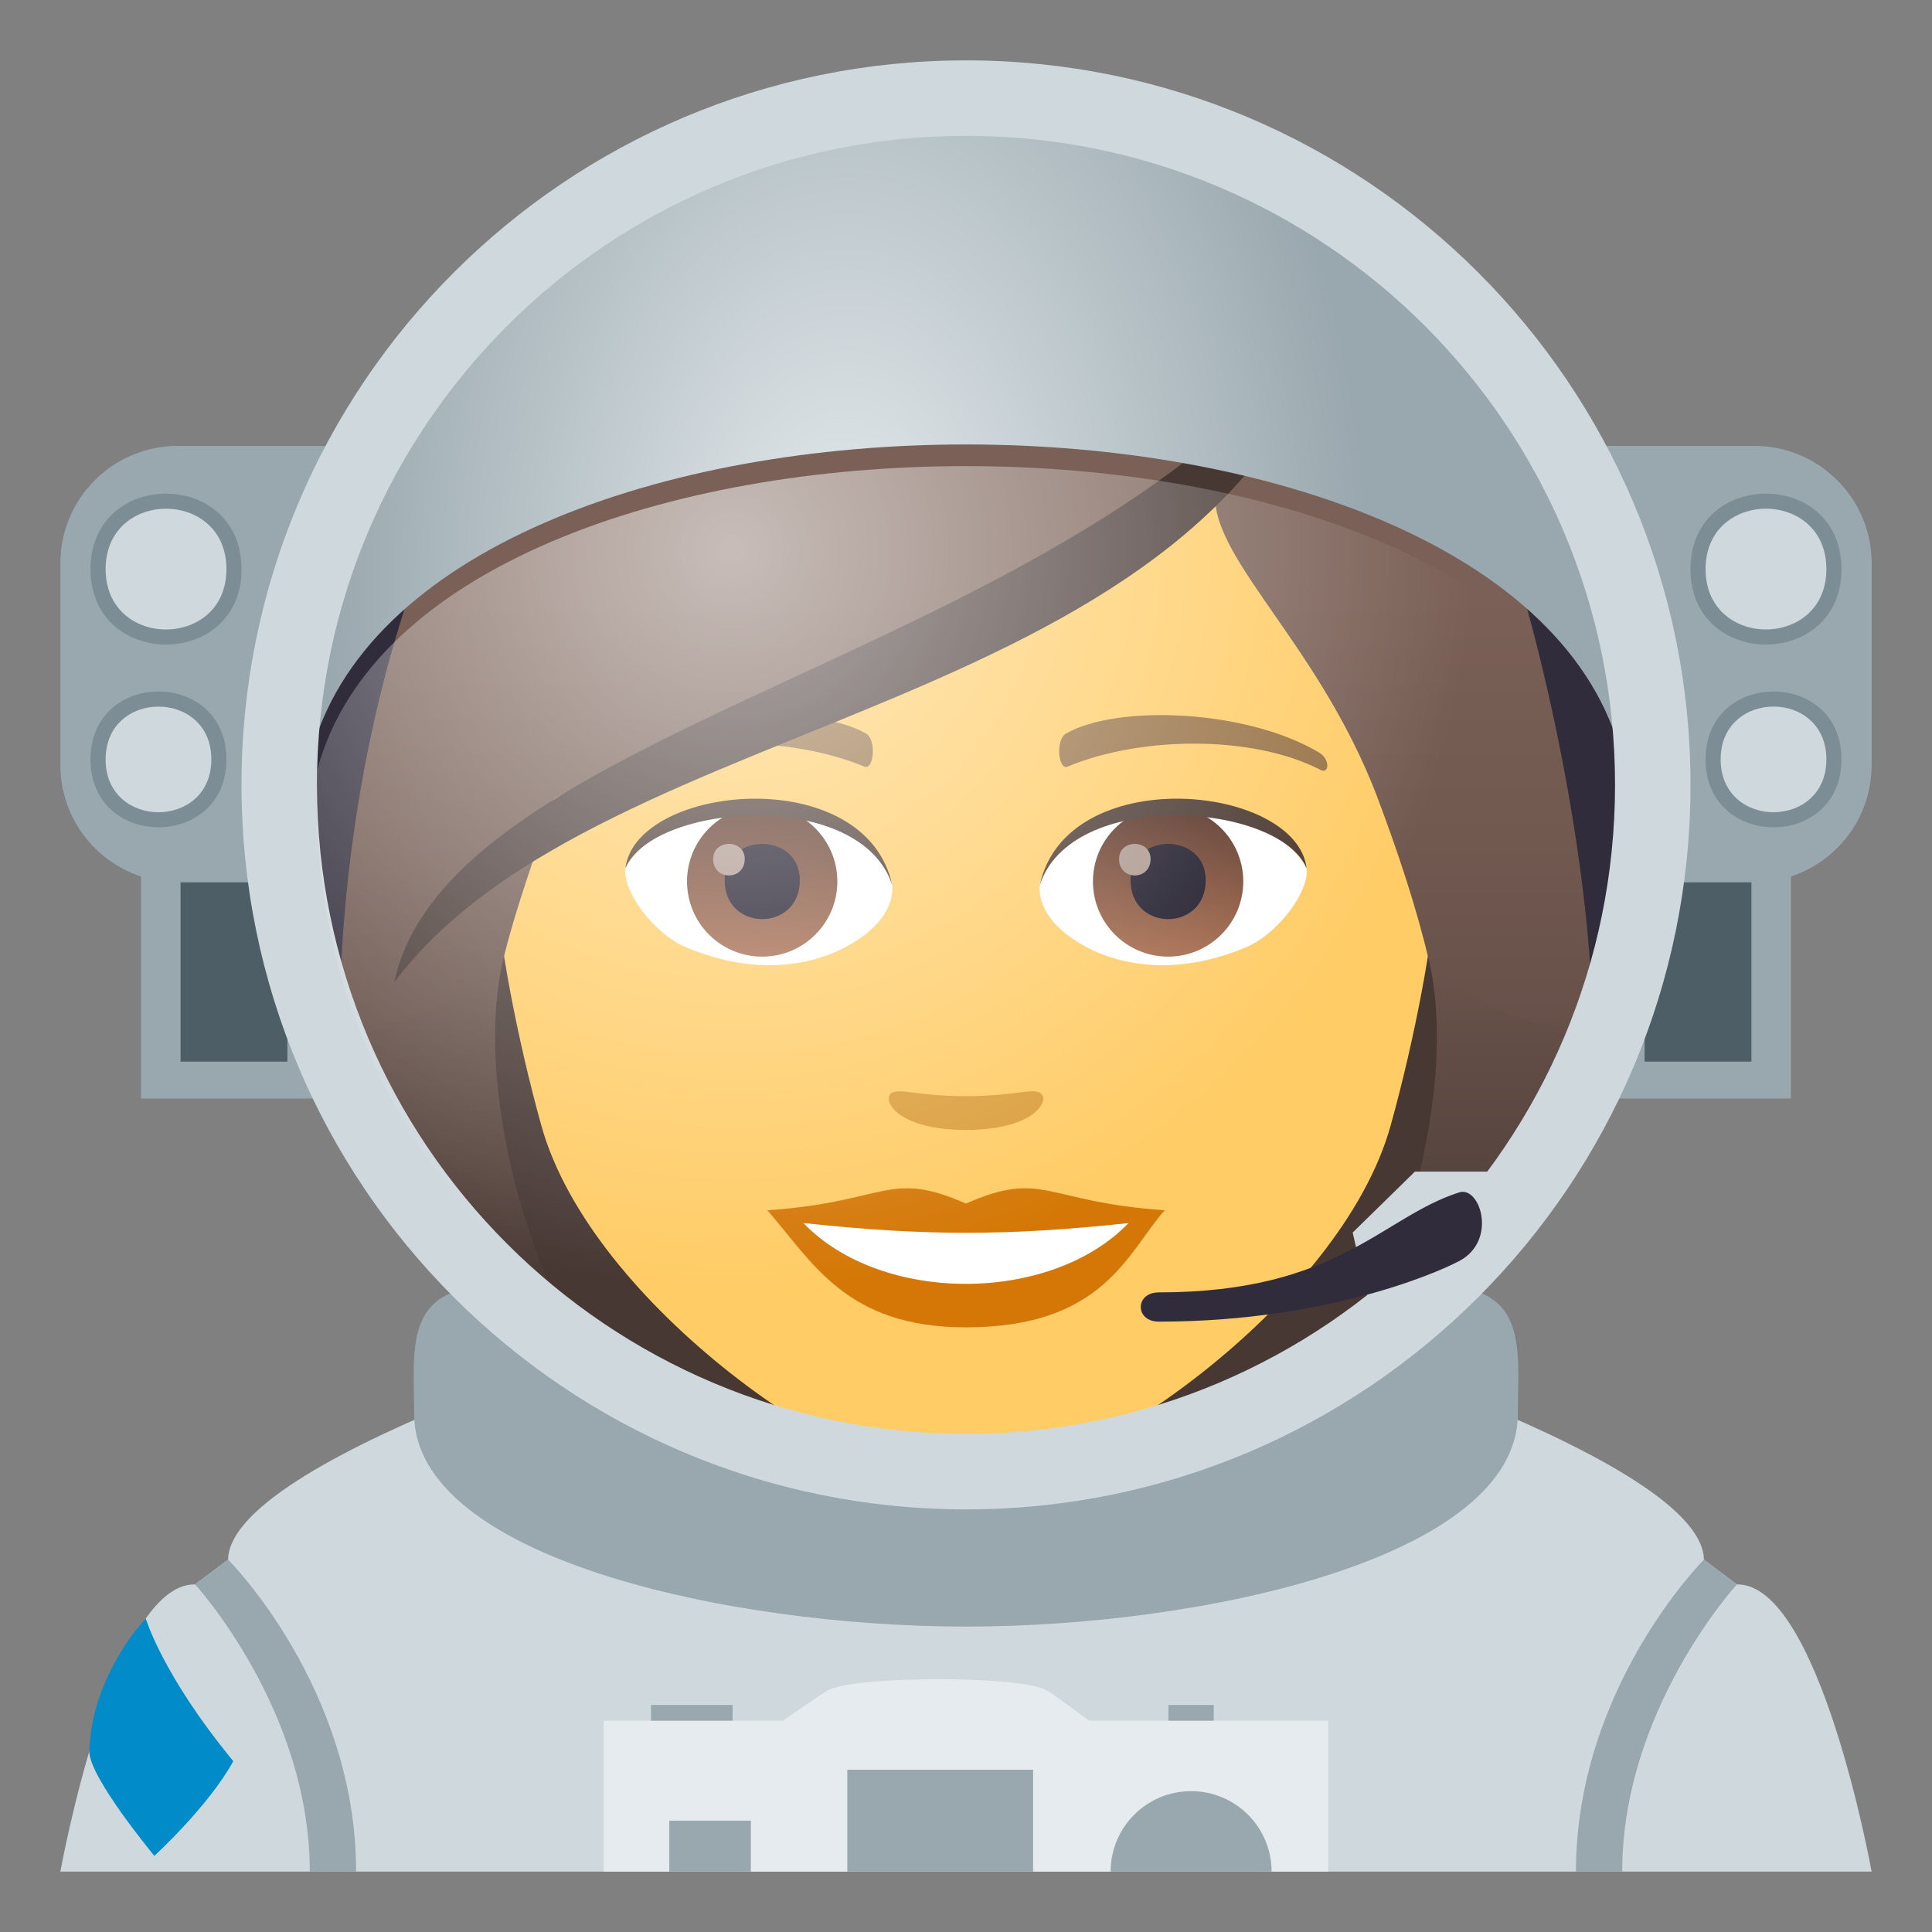 <?xml version="1.0" encoding="utf-8"?>
<!-- Generator: Adobe Illustrator 15.0.0, SVG Export Plug-In . SVG Version: 6.00 Build 0)  -->
<!DOCTYPE svg PUBLIC "-//W3C//DTD SVG 1.1//EN" "http://www.w3.org/Graphics/SVG/1.1/DTD/svg11.dtd">
<svg version="1.1" id="Layer_1" xmlns:x="http://ns.adobe.com/Extensibility/1.0/" xmlns:i="http://ns.adobe.com/AdobeIllustrator/10.0/" xmlns:graph="http://ns.adobe.com/Graphs/1.0/"
	 xmlns="http://www.w3.org/2000/svg" xmlns:xlink="http://www.w3.org/1999/xlink" xmlns:a="http://ns.adobe.com/AdobeSVGViewerExtensions/3.0/"
	 x="0px" y="0px" width="64px" height="64px" viewBox="0 0 64 64" enable-background="new 0 0 64 64" xml:space="preserve">
<rect x="0" y="0" width="64" height="64" fill="#808080" stroke="none"/>
<rect x="4.673" y="29.016" fill="#99A8AE" width="6.156" height="7.375"/>
<rect x="5.981" y="27.792" fill="#4E5E67" width="3.539" height="7.376"/>
<rect x="53.171" y="29.016" fill="#99A8AE" width="6.156" height="7.375"/>
<rect x="54.479" y="27.792" fill="#4E5E67" width="3.539" height="7.376"/>
<path fill="#CFD8DD" d="M57.537,52.486l-1.092-0.822c-0.064-3.563-16.264-8.25-16.264-8.25H23.818c0,0-16.197,4.688-16.262,8.25
	l-1.096,0.822C3.721,52.438,2,62,2,62h60C62,62,60.279,52.438,57.537,52.486z"/>
<path fill="#99A8AE" d="M11.797,62h-1.535c0-5.379-3.801-9.514-3.801-9.514l1.096-0.822C7.557,51.664,11.797,55.904,11.797,62z"/>
<path fill="#99A8AE" d="M52.205,62h1.533c0-5.379,3.799-9.514,3.799-9.514l-1.092-0.822C56.445,51.664,52.205,55.904,52.205,62z"/>
<path fill="#018BC9" d="M4.83,53.617c0,0-1.793,1.834-1.873,4.402c0,0.859,2.156,3.459,2.156,3.459s1.799-1.646,2.615-3.137
	C5.373,55.479,4.83,53.617,4.83,53.617z"/>
<path fill="#99A8AE" d="M47.67,42.609c-2.129,0-29.217,0-31.344,0c-2.984,0-2.607,2.113-2.607,4.227
	c0,4.756,10.385,7.047,18.281,7.047s18.281-2.291,18.281-7.047C50.281,44.723,50.658,42.609,47.67,42.609"/>
<path fill="#99A8AE" d="M62,25.341c0,2.148-1.74,3.887-3.887,3.887H5.887C3.74,29.228,2,27.49,2,25.341v-6.684
	c0-2.146,1.74-3.886,3.887-3.886h52.227c2.146,0,3.887,1.74,3.887,3.886V25.341z"/>
<circle fill="#302C3B" cx="32" cy="26" r="22"/>
<path fill="#7D8D96" d="M61.001,18.852c0,3.333-5.002,3.333-5.002,0C55.999,15.518,61.001,15.518,61.001,18.852z"/>
<path fill="#7D8D96" d="M61.001,25.155c0,3.001-4.502,3.001-4.502,0C56.499,22.157,61.001,22.157,61.001,25.155z"/>
<path fill="#CFD8DD" d="M60.501,18.852c0,2.666-4.002,2.666-4.002,0C56.499,16.185,60.501,16.185,60.501,18.852z"/>
<path fill="#CFD8DD" d="M60.501,25.155c0,2.335-3.502,2.335-3.502,0C56.999,22.823,60.501,22.823,60.501,25.155z"/>
<path fill="#7D8D96" d="M8.001,18.853c0,3.332-5.002,3.332-5.002,0C2.999,15.518,8.001,15.518,8.001,18.853z"/>
<path fill="#7D8D96" d="M7.501,25.155c0,3.001-4.502,3.001-4.502,0C2.999,22.157,7.501,22.157,7.501,25.155z"/>
<path fill="#CFD8DD" d="M7.501,18.853c0,2.666-4.002,2.666-4.002,0C3.499,16.185,7.501,16.185,7.501,18.853z"/>
<path fill="#CFD8DD" d="M7.001,25.156c0,2.334-3.502,2.334-3.502,0C3.499,22.824,7.001,22.824,7.001,25.156z"/>
<path fill="#E6EBEF" d="M44,62H20v-5h5.937c0,0,1.228-0.855,1.475-1c0.835-0.49,6.438-0.509,7.274,0c0.241,0.146,1.396,1,1.396,1H44
	V62z"/>
<rect x="28.068" y="58.624" fill="#99A8AE" width="6.156" height="3.376"/>
<rect x="22.171" y="60.312" fill="#99A8AE" width="2.702" height="1.688"/>
<rect x="21.567" y="56.479" fill="#99A8AE" width="2.702" height="0.521"/>
<rect x="38.706" y="56.479" fill="#99A8AE" width="1.501" height="0.521"/>
<path fill="#99A8AE" d="M39.457,59.334c-1.473,0-2.666,1.193-2.666,2.666h5.332C42.123,60.527,40.93,59.334,39.457,59.334z"/>
<path fill="#473834" d="M39.582,47.741c15.168-6.066,11.65-17.476,11.65-17.476H12.766c0,0-3.516,11.409,11.648,17.476H39.582z"/>
<linearGradient id="SVGID_1_" gradientUnits="userSpaceOnUse" x1="48.825" y1="44.968" x2="48.825" y2="14.631">
	<stop  offset="0.05" style="stop-color:#473834"/>
	<stop  offset="0.227" style="stop-color:#594640"/>
	<stop  offset="0.52" style="stop-color:#715950"/>
	<stop  offset="0.7" style="stop-color:#7A6056"/>
	<a:midPointStop  offset="0.05" style="stop-color:#473834"/>
	<a:midPointStop  offset="0.4" style="stop-color:#473834"/>
	<a:midPointStop  offset="0.7" style="stop-color:#7A6056"/>
</linearGradient>
<path fill="url(#SVGID_1_)" d="M47.332,31.804c0.752,3.158-0.096,8.26-2.432,12.659l7.576-7.374c0,0,0.273-2.069,0.273-3.052
	L47.332,31.804z"/>
<linearGradient id="SVGID_2_" gradientUnits="userSpaceOnUse" x1="1765.64" y1="44.967" x2="1765.64" y2="14.632" gradientTransform="matrix(-1 0 0 1 1780.814 0)">
	<stop  offset="0.05" style="stop-color:#473834"/>
	<stop  offset="0.227" style="stop-color:#594640"/>
	<stop  offset="0.52" style="stop-color:#715950"/>
	<stop  offset="0.7" style="stop-color:#7A6056"/>
	<a:midPointStop  offset="0.05" style="stop-color:#473834"/>
	<a:midPointStop  offset="0.4" style="stop-color:#473834"/>
	<a:midPointStop  offset="0.7" style="stop-color:#7A6056"/>
</linearGradient>
<path fill="url(#SVGID_2_)" d="M16.666,31.804c-0.75,3.158,0.098,8.259,2.434,12.658l-7.379-6.411c0,0-0.471-2.729-0.471-4.014
	L16.666,31.804z"/>
<path fill="#FFCC66" d="M32,8.275c-11.006,0-16.307,8.962-15.645,20.485c0.137,2.315,0.781,5.656,1.576,8.52
	C19.582,43.231,28.291,49.225,32,49.225c3.707,0,12.416-5.993,14.068-11.944c0.795-2.863,1.439-6.204,1.574-8.52
	C48.305,17.237,43.006,8.275,32,8.275z"/>
<path fill="#D47706" d="M31.998,39.87c-2.578-1.135-2.6-0.047-6.58,0.221c1.494,1.697,2.594,3.879,6.578,3.879
	c4.574,0,5.348-2.479,6.586-3.879C34.596,39.823,34.58,38.735,31.998,39.87z"/>
<path fill="#FFFFFF" d="M26.613,40.514c2.6,2.705,8.205,2.669,10.771,0.002C33.383,40.945,30.615,40.945,26.613,40.514z"/>
<path fill="#966F42" d="M43.693,24.927c-2.391-1.426-6.68-1.6-8.377-0.629c-0.359,0.196-0.262,1.226,0.049,1.097
	c2.42-1.007,6.107-1.058,8.379,0.108C44.049,25.656,44.057,25.134,43.693,24.927z"/>
<path fill="#966F42" d="M20.305,24.927c2.391-1.426,6.678-1.6,8.379-0.629c0.359,0.196,0.264,1.226-0.049,1.097
	c-2.422-1.007-6.105-1.06-8.381,0.108C19.949,25.656,19.943,25.134,20.305,24.927z"/>
<path fill="#DB9D3A" d="M34.473,36.213c-0.262-0.184-0.877,0.099-2.475,0.099c-1.596,0-2.211-0.282-2.473-0.099
	c-0.314,0.221,0.184,1.218,2.473,1.218S34.789,36.435,34.473,36.213z"/>
<path id="Path_899_" fill="#FFFFFF" d="M29.551,29.25c0.094,0.728-0.4,1.591-1.77,2.237c-0.869,0.412-2.678,0.896-5.055-0.106
	c-1.064-0.448-2.104-1.847-2.01-2.62C22.004,26.332,28.346,25.977,29.551,29.25z"/>
<linearGradient id="Oval_1_" gradientUnits="userSpaceOnUse" x1="-424.58" y1="477.441" x2="-424.58" y2="478.199" gradientTransform="matrix(6.57 0 0 -6.57 2814.78 3168.528)">
	<stop  offset="0" style="stop-color:#A6694A"/>
	<stop  offset="1" style="stop-color:#4F2A1E"/>
	<a:midPointStop  offset="0" style="stop-color:#A6694A"/>
	<a:midPointStop  offset="0.5" style="stop-color:#A6694A"/>
	<a:midPointStop  offset="1" style="stop-color:#4F2A1E"/>
</linearGradient>
<circle id="Oval_129_" fill="url(#Oval_1_)" cx="25.248" cy="29.2" r="2.49"/>
<path id="Path_898_" fill="#1A1626" d="M24.004,29.155c0,1.723,2.492,1.723,2.492,0C26.496,27.556,24.004,27.556,24.004,29.155z"/>
<path id="Path_897_" fill="#AB968C" d="M23.625,28.457c0,0.724,1.045,0.724,1.045,0C24.67,27.788,23.625,27.788,23.625,28.457z"/>
<path id="Path_896_" fill="#45332C" d="M29.563,29.346c-1.012-3.251-7.908-2.771-8.846-0.585
	C21.064,25.962,28.701,25.223,29.563,29.346z"/>
<path id="Path_895_" fill="#FFFFFF" d="M34.447,29.25c-0.092,0.728,0.402,1.591,1.771,2.237c0.869,0.412,2.678,0.896,5.055-0.106
	c1.066-0.448,2.104-1.847,2.01-2.62C41.996,26.332,35.654,25.977,34.447,29.25z"/>
<linearGradient id="Oval_2_" gradientUnits="userSpaceOnUse" x1="-425.232" y1="477.441" x2="-425.232" y2="478.199" gradientTransform="matrix(6.57 0 0 -6.57 2832.511 3168.528)">
	<stop  offset="0" style="stop-color:#A6694A"/>
	<stop  offset="1" style="stop-color:#4F2A1E"/>
	<a:midPointStop  offset="0" style="stop-color:#A6694A"/>
	<a:midPointStop  offset="0.5" style="stop-color:#A6694A"/>
	<a:midPointStop  offset="1" style="stop-color:#4F2A1E"/>
</linearGradient>
<circle id="Oval_119_" fill="url(#Oval_2_)" cx="38.695" cy="29.2" r="2.49"/>
<path id="Path_894_" fill="#1A1626" d="M37.451,29.155c0,1.723,2.49,1.723,2.49,0C39.941,27.556,37.451,27.556,37.451,29.155z"/>
<path id="Path_893_" fill="#AB968C" d="M37.07,28.457c0,0.724,1.045,0.724,1.045,0C38.115,27.788,37.07,27.788,37.07,28.457z"/>
<path id="Path_892_" fill="#45332C" d="M34.438,29.346c1.01-3.249,7.902-2.784,8.846-0.585
	C42.934,25.962,35.299,25.223,34.438,29.346z"/>
<linearGradient id="SVGID_3_" gradientUnits="userSpaceOnUse" x1="32.001" y1="51.496" x2="32.001" y2="6.113">
	<stop  offset="0.05" style="stop-color:#473834"/>
	<stop  offset="0.227" style="stop-color:#594640"/>
	<stop  offset="0.52" style="stop-color:#715950"/>
	<stop  offset="0.7" style="stop-color:#7A6056"/>
	<a:midPointStop  offset="0.05" style="stop-color:#473834"/>
	<a:midPointStop  offset="0.4" style="stop-color:#473834"/>
	<a:midPointStop  offset="0.7" style="stop-color:#7A6056"/>
</linearGradient>
<path fill="url(#SVGID_3_)" d="M44.385,9.884c1.258-1.794-9.387-5.582-19.438-3.023C14.908,9.159,11.25,24.2,11.25,34.037
	c0.898,0.712,4.396-1.065,5.416-2.233c0.416-1.722,1.072-3.493,1.684-5.328c7.539-4.365,16.07-5.393,21.992-10.617
	c-0.758,2.275,3.256,5.145,5.309,10.617c0.664,1.774,1.26,3.553,1.682,5.328c1.674,1.54,3.014,2.268,5.418,2.233
	C52.75,25.718,48.41,8.723,44.385,9.884z"/>
<path fill="#473834" d="M13.059,32.541c6.943-9.247,27.438-8.62,31.326-22.657C36.834,21.665,14.955,23.652,13.059,32.541z"/>
<radialGradient id="SVGID_4_" cx="28.001" cy="19.168" r="17.316" gradientTransform="matrix(1 0 0 1.5 0 -9.584)" gradientUnits="userSpaceOnUse">
	<stop  offset="0" style="stop-color:#E6EBEF"/>
	<stop  offset="0.193" style="stop-color:#D7DEE2"/>
	<stop  offset="1" style="stop-color:#99A8AE"/>
	<a:midPointStop  offset="0" style="stop-color:#E6EBEF"/>
	<a:midPointStop  offset="0.485" style="stop-color:#E6EBEF"/>
	<a:midPointStop  offset="1" style="stop-color:#99A8AE"/>
</radialGradient>
<path fill="url(#SVGID_4_)" d="M53.73,25.089c0.176-0.949,0.27-1.92,0.27-2.91c0-10.273-9.85-18.602-22-18.602S10,11.906,10,22.18
	c0,0.99,0.094,1.96,0.27,2.91C13.76,11.268,50.242,11.268,53.73,25.089z"/>
<path fill="#CFD8DD" d="M32,2C18.746,2,8,12.746,8,26c0,13.254,10.746,24,24,24s24-10.746,24-24C56,12.746,45.254,2,32,2z M32,47.5
	c-11.873,0-21.5-9.627-21.5-21.5c0-11.875,9.627-21.5,21.5-21.5c11.875,0,21.5,9.625,21.5,21.5C53.5,37.873,43.875,47.5,32,47.5z"/>
<polygon fill="#CFD8DD" points="45.518,43.906 44.809,40.83 46.871,38.811 50.715,38.811 "/>
<path fill="#302C3B" d="M38.387,43.781c-0.797,0-0.797-0.969,0-0.969c5.953,0,7.391-2.5,9.953-3.313
	c0.666-0.211,1.234,1.469,0.125,2.201C48.09,41.947,44.262,43.781,38.387,43.781z"/>
<radialGradient id="SVGID_5_" cx="24.25" cy="18.22" r="31.086" gradientUnits="userSpaceOnUse">
	<stop  offset="0" style="stop-color:#FFFFFF;stop-opacity:0.73"/>
	<stop  offset="0.788" style="stop-color:#FFFFFF;stop-opacity:0"/>
	<a:midPointStop  offset="0" style="stop-color:#FFFFFF;stop-opacity:0.73"/>
	<a:midPointStop  offset="0.485" style="stop-color:#FFFFFF;stop-opacity:0.73"/>
	<a:midPointStop  offset="0.788" style="stop-color:#FFFFFF;stop-opacity:0"/>
</radialGradient>
<path opacity="0.8" fill="url(#SVGID_5_)" d="M10.521,25.462c-0.016,0.34-0.025,0.68-0.025,1.023C10.496,38.395,20.123,47.5,32,47.5
	c11.875,0,21.504-9.105,21.504-21.014c0-0.344-0.01-0.684-0.025-1.023C49.828,12.1,14.172,12.1,10.521,25.462z"/>
</svg>
